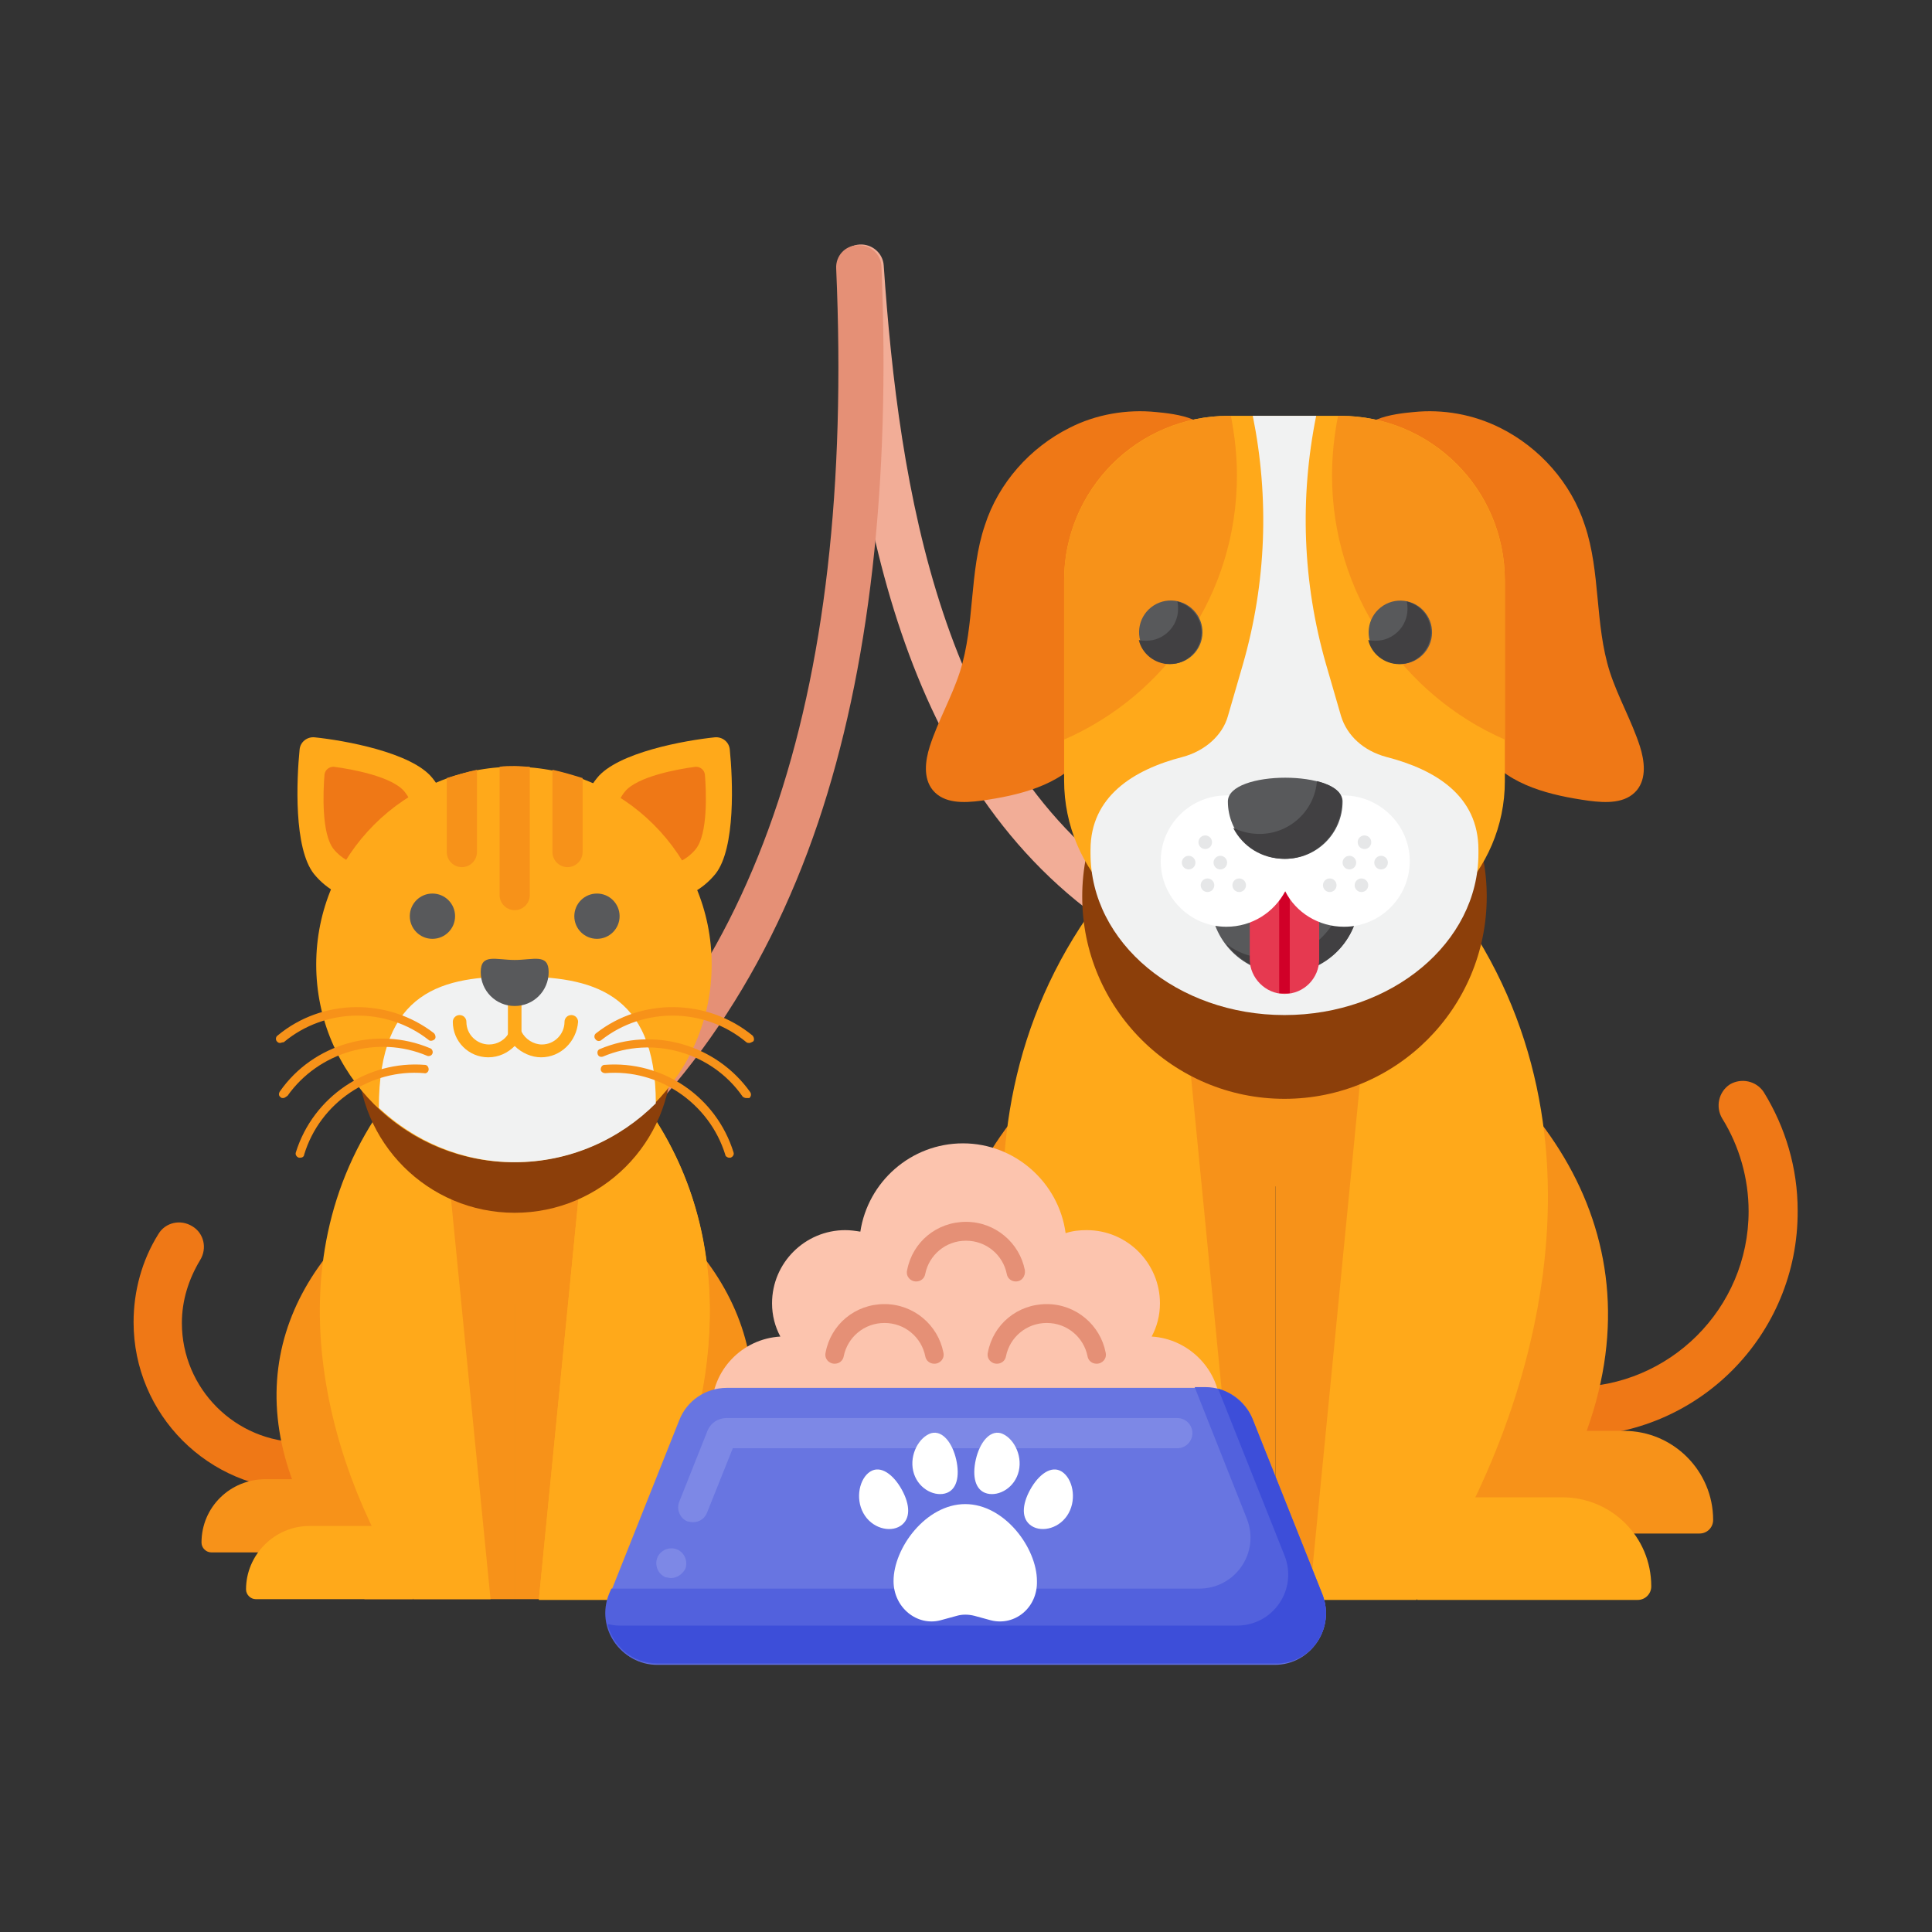 <?xml version="1.0" encoding="utf-8"?>
<!-- Generator: Adobe Illustrator 28.2.0, SVG Export Plug-In . SVG Version: 6.00 Build 0)  -->
<svg version="1.1" id="Layer_1" xmlns="http://www.w3.org/2000/svg" xmlns:xlink="http://www.w3.org/1999/xlink" x="0px" y="0px"
	 viewBox="0 0 256 256" style="enable-background:new 0 0 256 256;" xml:space="preserve">
<rect x="0" y="0" width="256" height="256" fill="#333333" stroke="none"/>
<style type="text/css">
	.st0{fill:#F2AD97;}
	.st1{fill:#E59076;}
	.st2{fill:#EF7816;}
	.st3{fill:#F79219;}
	.st4{fill:#FFA91A;}
	.st5{fill:#8C3F0A;}
	.st6{fill:#F1F2F2;}
	.st7{fill:#58595B;}
	.st8{fill:#414042;}
	.st9{fill:#E63950;}
	.st10{fill:#D10028;}
	.st11{fill:#FFFFFF;}
	.st12{fill:#E6E7E8;}
	.st13{fill:#FCC4AE;}
	.st14{fill:#6875E1;}
	.st15{fill:#7D88E6;}
	.st16{fill:#5261DD;}
	.st17{fill:#3D4ED9;}
</style>
<g>
	<g>
		<g>
			<path class="st0" d="M149.4,123.6c-0.6,0-1.1-0.2-1.7-0.5c-28.6-18.9-34.6-56.7-36.6-87.5c-0.1-1.7,1.1-3.1,2.8-3.2
				c1.6-0.1,3.1,1.1,3.2,2.8c2,29.4,7.6,65.5,34,82.9c1.4,0.9,1.8,2.8,0.8,4.2C151.4,123.2,150.4,123.6,149.4,123.6z"/>
		</g>
	</g>
	<g>
		<g>
			<path class="st1" d="M71.4,159.5c-0.9,0-1.8-0.4-2.4-1.2c-1-1.3-0.7-3.2,0.6-4.2c30.2-22.2,43.7-61,41.2-118.5
				c-0.1-1.7,1.2-3.1,2.9-3.1c1.6-0.1,3.1,1.2,3.1,2.9c1.2,28.7-1.6,53.4-8.4,73.6c-7.2,21.3-19.1,38.1-35.3,50.1
				C72.7,159.3,72,159.5,71.4,159.5L71.4,159.5z"/>
		</g>
	</g>
	<g>
		<g>
			<g>
				<g>
					<g>
						<path class="st2" d="M39.9,197.4c-12.3,0-22.2-10-22.2-22.2c0-4.1,1.1-8.2,3.3-11.7c0.9-1.5,2.9-2,4.5-1c1.5,0.9,2,2.9,1,4.5
							c-1.5,2.5-2.4,5.3-2.4,8.3c0,8.7,7.1,15.8,15.8,15.8s15.8-7.1,15.8-15.8c0-1.8,1.4-3.2,3.2-3.2c1.8,0,3.2,1.4,3.2,3.2
							C62.1,187.4,52.2,197.4,39.9,197.4L39.9,197.4z"/>
					</g>
				</g>
			</g>
			<g>
				<g>
					<g>
						<path class="st3" d="M58.3,148.1h19.7v24.7H58.3V148.1z"/>
					</g>
				</g>
			</g>
			<g>
				<g>
					<g>
						<g>
							<g>
								<path class="st3" d="M68.2,160.4l-19.3,0.2c-14,12-18.3,30.3-0.6,51.3h19.9V160.4z"/>
							</g>
						</g>
					</g>
					<g>
						<g>
							<g>
								<path class="st3" d="M35.2,196h13.7v9.7H28c-0.7,0-1.3-0.6-1.3-1.3C26.7,199.7,30.5,196,35.2,196z"/>
							</g>
						</g>
					</g>
					<g>
						<g>
							<g>
								<path class="st4" d="M41,202.2h13.7v9.7H33.9c-0.7,0-1.3-0.6-1.3-1.3C32.6,206,36.4,202.2,41,202.2z"/>
							</g>
						</g>
					</g>
					<g>
						<g>
							<g>
								<path class="st4" d="M58.5,146.1h-7.4c-15.8,21.8-7.4,49.5,3.7,65.8H65L58.5,146.1z"/>
							</g>
						</g>
					</g>
				</g>
				<g>
					<g>
						<g>
							<g>
								<path class="st3" d="M68.2,160.4l19.3,0.2c14,12,18.3,30.3,0.6,51.3H68.2L68.2,160.4z"/>
							</g>
						</g>
					</g>
					<g>
						<g>
							<g>
								<path class="st3" d="M101.2,196H87.5v9.7h20.9c0.7,0,1.3-0.6,1.3-1.3C109.7,199.7,105.9,196,101.2,196z"/>
							</g>
						</g>
					</g>
					<g>
						<g>
							<g>
								<path class="st4" d="M95.4,202.2H81.6v9.7h20.9c0.7,0,1.3-0.6,1.3-1.3C103.8,206,100,202.2,95.4,202.2z"/>
							</g>
						</g>
					</g>
					<g>
						<g>
							<g>
								<path class="st4" d="M77.9,146.1h7.4c15.8,21.8,7.4,49.5-3.7,65.8H71.4L77.9,146.1z"/>
							</g>
						</g>
					</g>
					<g>
						<g>
							<g>
								<path class="st4" d="M95.4,202.2h-8.2c7.8-16.3,11.1-38.2-1.9-56.1h-7.4L71.4,212h31.1c0.7,0,1.3-0.6,1.3-1.3
									C103.8,206,100,202.2,95.4,202.2z"/>
							</g>
						</g>
					</g>
				</g>
			</g>
			<g>
				<g>
					<g>
						<g>
							<g>
								<g>
									<g>
										<g>
											<g>
												<g>
													<g>
														<path class="st4" d="M57.3,103.1c3.5,4.3,2.8,10.7-1.5,14.2s-10.7,2.8-14.2-1.5c-2.7-3.4-2.3-12.5-1.9-16.5
															c0.1-1,1-1.7,2-1.6C45.6,98.1,54.6,99.7,57.3,103.1z"/>
													</g>
												</g>
											</g>
										</g>
									</g>
									<g>
										<g>
											<g>
												<g>
													<g>
														<path class="st2" d="M53.6,104.9c2.1,2.6,1.7,6.4-0.9,8.5s-6.4,1.7-8.5-0.9c-1.6-2-1.4-7.5-1.2-9.9
															c0.1-0.6,0.6-1,1.2-1C46.6,101.9,52,102.9,53.6,104.9z"/>
													</g>
												</g>
											</g>
										</g>
									</g>
								</g>
							</g>
						</g>
						<g>
							<g>
								<g>
									<g>
										<g>
											<g>
												<g>
													<g>
														<path class="st4" d="M79.1,103.1c-3.5,4.3-2.8,10.7,1.5,14.2s10.7,2.8,14.2-1.5c2.7-3.4,2.3-12.5,1.9-16.5
															c-0.1-1-1-1.7-2-1.6C90.8,98.1,81.8,99.7,79.1,103.1z"/>
													</g>
												</g>
											</g>
										</g>
									</g>
									<g>
										<g>
											<g>
												<g>
													<g>
														<path class="st2" d="M82.8,104.9c-2.1,2.6-1.7,6.4,0.9,8.5s6.4,1.7,8.5-0.9c1.6-2,1.4-7.5,1.2-9.9
															c-0.1-0.6-0.6-1-1.2-1C89.8,101.9,84.4,102.9,82.8,104.9z"/>
													</g>
												</g>
											</g>
										</g>
									</g>
								</g>
							</g>
						</g>
					</g>
					<g>
						<g>
							<circle class="st5" cx="68.2" cy="139.9" r="20.8"/>
						</g>
					</g>
					<g>
						<g>
							<g>
								<g>
									<g>
										<ellipse class="st4" cx="68.1" cy="127.8" rx="26.2" ry="26.2"/>
									</g>
								</g>
							</g>
						</g>
					</g>
					<g>
						<g>
							<g>
								<g>
									<path class="st6" d="M50.2,146.8c4.7,4.4,11,7.2,18,7.2c7.3,0,13.9-3,18.7-7.8c0-14.9-8.7-16.8-18.3-16.8
										C58.7,129.3,50.2,131.2,50.2,146.8z"/>
								</g>
							</g>
						</g>
					</g>
					<g>
						<g>
							<g>
								<g>
									<g>
										<g>
											<path class="st4" d="M71.7,140.1c-1.3,0-2.6-0.6-3.5-1.5c-0.9,0.9-2.1,1.5-3.5,1.5c-2.6,0-4.7-2.1-4.7-4.7
												c0-0.5,0.4-0.9,0.9-0.9s0.9,0.4,0.9,0.9c0,1.7,1.4,3,3,3c1.1,0,2.2-0.6,2.7-1.7c0.1-0.3,0.4-0.5,0.8-0.5
												c0.3,0,0.6,0.2,0.8,0.5c0.5,1,1.6,1.7,2.7,1.7c1.7,0,3-1.4,3-3c0-0.5,0.4-0.9,0.9-0.9s0.9,0.4,0.9,0.9
												C76.4,138,74.3,140.1,71.7,140.1z"/>
										</g>
									</g>
								</g>
							</g>
						</g>
						<g>
							<g>
								<g>
									<g>
										<path class="st4" d="M68.2,138c-0.5,0-0.9-0.4-0.9-0.9V133c0-0.5,0.4-0.9,0.9-0.9s0.9,0.4,0.9,0.9v4.1
											C69.1,137.6,68.7,138,68.2,138z"/>
									</g>
								</g>
							</g>
						</g>
					</g>
					<g>
						<g>
							<g>
								<g>
									<g>
										<path class="st7" d="M72.7,128.8c0,2.5-2,4.5-4.5,4.5c-2.5,0-4.5-2-4.5-4.5c0-2.5,2-1.6,4.5-1.6S72.7,126.3,72.7,128.8z"
											/>
									</g>
								</g>
							</g>
						</g>
					</g>
					<g>
						<g>
							<g>
								<g>
									<g>
										<g>
											<path class="st3" d="M99.3,138.2c-0.1,0-0.3,0-0.4-0.1c-5.5-4.6-13.6-4.7-19.2-0.3c-0.2,0.2-0.6,0.2-0.8-0.1
												c-0.2-0.2-0.2-0.6,0.1-0.8c6-4.7,14.7-4.6,20.7,0.3c0.2,0.2,0.3,0.6,0.1,0.8C99.6,138.1,99.4,138.2,99.3,138.2
												L99.3,138.2z"/>
										</g>
									</g>
								</g>
							</g>
							<g>
								<g>
									<g>
										<g>
											<path class="st3" d="M98.9,145.5c-0.2,0-0.4-0.1-0.5-0.2c-4.1-5.9-11.9-8.1-18.5-5.3c-0.3,0.1-0.6,0-0.7-0.3
												s0-0.6,0.3-0.7c7.1-3,15.4-0.6,19.9,5.7c0.2,0.3,0.1,0.6-0.1,0.8C99.1,145.5,99,145.5,98.9,145.5z"/>
										</g>
									</g>
								</g>
							</g>
							<g>
								<g>
									<g>
										<g>
											<path class="st3" d="M96.6,153.4c-0.2,0-0.5-0.2-0.5-0.4c-2.1-6.8-8.8-11.4-15.9-10.8c-0.3,0-0.6-0.2-0.6-0.5
												c0-0.3,0.2-0.6,0.5-0.6c7.7-0.6,14.8,4.2,17.1,11.6c0.1,0.3-0.1,0.6-0.4,0.7C96.7,153.4,96.6,153.4,96.6,153.4
												L96.6,153.4z"/>
										</g>
									</g>
								</g>
							</g>
						</g>
						<g>
							<g>
								<g>
									<g>
										<g>
											<path class="st3" d="M37.1,138.2c-0.2,0-0.3-0.1-0.4-0.2c-0.2-0.2-0.2-0.6,0.1-0.8c5.9-4.9,14.6-5,20.7-0.3
												c0.2,0.2,0.3,0.6,0.1,0.8s-0.6,0.3-0.8,0.1c-5.6-4.4-13.7-4.3-19.2,0.3C37.4,138.1,37.2,138.2,37.1,138.2L37.1,138.2z"/>
										</g>
									</g>
								</g>
							</g>
							<g>
								<g>
									<g>
										<g>
											<path class="st3" d="M37.5,145.5c-0.1,0-0.2,0-0.3-0.1c-0.3-0.2-0.3-0.5-0.1-0.8c4.4-6.3,12.8-8.7,19.9-5.7
												c0.3,0.1,0.4,0.5,0.3,0.7c-0.1,0.3-0.5,0.4-0.7,0.3c-6.6-2.8-14.4-0.5-18.5,5.3C37.8,145.4,37.7,145.5,37.5,145.5z"/>
										</g>
									</g>
								</g>
							</g>
							<g>
								<g>
									<g>
										<g>
											<path class="st3" d="M39.8,153.4c-0.1,0-0.1,0-0.2,0c-0.3-0.1-0.5-0.4-0.4-0.7c2.3-7.4,9.5-12.2,17.1-11.6
												c0.3,0,0.5,0.3,0.5,0.6c0,0.3-0.3,0.6-0.6,0.5c-7.1-0.6-13.8,3.9-15.9,10.8C40.3,153.2,40.1,153.4,39.8,153.4z"/>
										</g>
									</g>
								</g>
							</g>
						</g>
					</g>
					<g>
						<g>
							<g>
								<g>
									<path class="st3" d="M68.2,101.5c-0.7,0-1.3,0-2,0.1v17c0,1.1,0.9,2,2,2c1.1,0,2-0.9,2-2v-17
										C69.6,101.6,68.9,101.5,68.2,101.5z"/>
								</g>
							</g>
						</g>
					</g>
					<g>
						<g>
							<g>
								<g>
									<g>
										<path class="st3" d="M73.2,102v10.9c0,1.1,0.9,2,2,2c1.1,0,2-0.9,2-2v-9.8C75.9,102.7,74.6,102.3,73.2,102z"/>
									</g>
								</g>
							</g>
						</g>
						<g>
							<g>
								<g>
									<g>
										<path class="st3" d="M59.2,103.1v9.8c0,1.1,0.9,2,2,2c1.1,0,2-0.9,2-2V102C61.8,102.3,60.5,102.7,59.2,103.1z"/>
									</g>
								</g>
							</g>
						</g>
					</g>
				</g>
				<g>
					<g>
						<g>
							<g>
								<g>
									<g>
										<g>
											<g>
												<g>
													<circle class="st7" cx="57.3" cy="121.4" r="3"/>
												</g>
											</g>
										</g>
									</g>
								</g>
							</g>
						</g>
					</g>
					<g>
						<g>
							<g>
								<g>
									<g>
										<g>
											<g>
												<g>
													<circle class="st7" cx="79.1" cy="121.4" r="3"/>
												</g>
											</g>
										</g>
									</g>
								</g>
							</g>
						</g>
					</g>
				</g>
			</g>
		</g>
		<g>
			<g>
				<g>
					<g>
						<path class="st2" d="M208.5,190.3c-16.4,0-29.8-13.4-29.8-29.8c0-1.8,1.4-3.2,3.2-3.2s3.2,1.4,3.2,3.2
							c0,12.8,10.5,23.3,23.3,23.3s23.3-10.4,23.3-23.3c0-4.3-1.2-8.6-3.5-12.3c-0.9-1.5-0.5-3.5,1-4.5c1.5-0.9,3.5-0.5,4.5,1
							c2.9,4.7,4.5,10.1,4.5,15.7C238.3,176.9,225,190.3,208.5,190.3L208.5,190.3z"/>
					</g>
				</g>
			</g>
			<g>
				<g>
					<g>
						<path class="st3" d="M182.8,157.2h-27.6v-34.5h27.6V157.2z"/>
					</g>
				</g>
			</g>
			<g>
				<g>
					<g>
						<g>
							<g>
								<path class="st3" d="M169,139.9l27,0.3c19.5,16.8,25.5,42.4,0.8,71.7H169V139.9z"/>
							</g>
						</g>
					</g>
					<g>
						<g>
							<g>
								<path class="st3" d="M215.2,189.6h-19.2v13.6h29.2c1,0,1.8-0.8,1.8-1.8C227,194.9,221.7,189.6,215.2,189.6L215.2,189.6z"/>
							</g>
						</g>
					</g>
					<g>
						<g>
							<g>
								<path class="st4" d="M207,198.4h-19.2V212H217c1,0,1.8-0.8,1.8-1.8C218.8,203.6,213.5,198.4,207,198.4L207,198.4z"/>
							</g>
						</g>
					</g>
					<g>
						<g>
							<g>
								<path class="st4" d="M182.5,120h10.4c22.1,30.4,10.4,69.1-5.2,92h-14.2L182.5,120z"/>
							</g>
						</g>
					</g>
				</g>
				<g>
					<g>
						<g>
							<g>
								<path class="st3" d="M169,139.9l-27,0.3c-19.5,16.8-25.5,42.4-0.8,71.7H169V139.9z"/>
							</g>
						</g>
					</g>
					<g>
						<g>
							<g>
								<path class="st3" d="M122.9,189.6h19.2v13.6h-29.2c-1,0-1.8-0.8-1.8-1.8C111.1,194.9,116.4,189.6,122.9,189.6L122.9,189.6z"
									/>
							</g>
						</g>
					</g>
					<g>
						<g>
							<g>
								<path class="st4" d="M131.1,198.4h19.2V212h-29.2c-1,0-1.8-0.8-1.8-1.8C119.3,203.6,124.5,198.4,131.1,198.4L131.1,198.4z"
									/>
							</g>
						</g>
					</g>
					<g>
						<g>
							<g>
								<path class="st4" d="M155.5,120h-10.4c-22.1,30.4-10.4,69.1,5.2,92h14.2L155.5,120z"/>
							</g>
						</g>
					</g>
					<g>
						<g>
							<g>
								<path class="st4" d="M131.1,198.4h11.5c-10.8-22.8-15.5-53.4,2.6-78.4h10.4l9,92h-43.5c-1,0-1.8-0.8-1.8-1.8
									C119.3,203.6,124.5,198.4,131.1,198.4L131.1,198.4z"/>
							</g>
						</g>
					</g>
				</g>
			</g>
			<g>
				<g>
					<g>
						<g>
							<g>
								<path class="st2" d="M141.7,56.7c-5.2,2.6-9.4,7.3-11.2,12.9c-2.1,6.2-1.3,13.1-3.3,19.4c-1.1,3.4-2.9,6.5-4,9.9
									c-0.6,1.9-0.9,4.2,0.4,5.8c1.5,1.8,4.1,1.7,6.4,1.4c5-0.7,10.4-2,13.5-5.9c2.8-3.5,3.3-8.3,3.1-12.7s-0.9-9-0.1-13.3
									c1-5.4,4.5-10.3,9.4-13c1-0.6,2.2-1.1,2.9-2c3.3-3.7-3.4-4.4-5.6-4.6C149.3,54.2,145.2,54.9,141.7,56.7z"/>
							</g>
						</g>
					</g>
					<g>
						<g>
							<g>
								<path class="st2" d="M198.8,56.7c5.2,2.6,9.4,7.3,11.2,12.9c2.1,6.2,1.3,13.1,3.3,19.4c1.1,3.4,2.9,6.5,4,9.9
									c0.6,1.9,0.9,4.2-0.4,5.8c-1.5,1.8-4.1,1.7-6.4,1.4c-5-0.7-10.4-2-13.5-5.9c-2.8-3.5-3.3-8.3-3.1-12.7s0.9-9,0.1-13.3
									c-1-5.4-4.5-10.3-9.4-13c-1-0.6-2.2-1.1-2.9-2c-3.3-3.7,3.4-4.4,5.6-4.6C191.2,54.2,195.2,54.9,198.8,56.7z"/>
							</g>
						</g>
					</g>
				</g>
				<g>
					<g>
						<circle class="st5" cx="170.2" cy="118.8" r="26.8"/>
					</g>
				</g>
				<g>
					<g>
						<g>
							<path class="st4" d="M177.6,125.2h-14.8c-12,0-21.8-9.7-21.8-21.8V76.9c0-12,9.7-21.8,21.8-21.8h14.8
								c12,0,21.8,9.7,21.8,21.8v26.6C199.4,115.5,189.6,125.2,177.6,125.2z"/>
						</g>
					</g>
				</g>
				<g>
					<g>
						<g>
							<g>
								<g>
									<path class="st3" d="M177.6,55.1h-0.3c-0.5,2.5-0.8,5.2-0.8,7.9c0,15.6,9.4,29.1,22.9,35V76.9
										C199.4,64.9,189.6,55.1,177.6,55.1z"/>
								</g>
							</g>
						</g>
						<g>
							<g>
								<g>
									<path class="st3" d="M141,76.9V98c13.5-5.9,22.9-19.3,22.9-35c0-2.7-0.3-5.3-0.8-7.9h-0.3C150.8,55.1,141,64.9,141,76.9z"
										/>
								</g>
							</g>
						</g>
					</g>
				</g>
				<g>
					<g>
						<g>
							<path class="st6" d="M183.7,100.3c-3-0.8-5.2-2.8-6-5.4l-2-6.9c-3.1-10.8-3.5-22-1.3-32.9H166c2.2,10.9,1.8,22.1-1.3,32.9
								l-2,6.9c-0.7,2.5-3,4.6-6,5.4c-6.6,1.7-12.2,5.3-12.2,12.3v0.5c0,11.8,11.5,21.4,25.7,21.4s25.7-9.6,25.7-21.4v-0.5
								C195.9,105.5,190.3,102,183.7,100.3L183.7,100.3z"/>
						</g>
					</g>
				</g>
				<g>
					<g>
						<g>
							<g>
								<g>
									<g>
										<g>
											<g>
												
													<ellipse transform="matrix(0.785 -0.62 0.62 0.785 -18.575 114.149)" class="st7" cx="155.1" cy="83.8" rx="4.2" ry="4.2"/>
											</g>
										</g>
									</g>
								</g>
							</g>
							<g>
								<g>
									<g>
										<g>
											<path class="st8" d="M156,79.7c0.1,0.3,0.1,0.7,0.1,1c0,2.3-1.9,4.2-4.2,4.2c-0.3,0-0.7,0-1-0.1c0.4,1.8,2.1,3.2,4.1,3.2
												c2.3,0,4.2-1.9,4.2-4.2C159.2,81.8,157.8,80.2,156,79.7z"/>
										</g>
									</g>
								</g>
							</g>
						</g>
					</g>
					<g>
						<g>
							<g>
								<g>
									<g>
										<g>
											<g>
												
													<ellipse transform="matrix(0.785 -0.62 0.62 0.785 -12.021 133.012)" class="st7" cx="185.5" cy="83.8" rx="4.2" ry="4.2"/>
											</g>
										</g>
									</g>
								</g>
							</g>
							<g>
								<g>
									<g>
										<g>
											<path class="st8" d="M186.4,79.7c0.1,0.3,0.1,0.7,0.1,1c0,2.3-1.9,4.2-4.2,4.2c-0.3,0-0.7,0-1-0.1
												c0.4,1.8,2.1,3.2,4.1,3.2c2.3,0,4.2-1.9,4.2-4.2C189.6,81.8,188.3,80.2,186.4,79.7z"/>
										</g>
									</g>
								</g>
							</g>
						</g>
					</g>
				</g>
				<g>
					<g>
						<g>
							<g>
								<g>
									<circle class="st7" cx="170.2" cy="119.2" r="9.8"/>
								</g>
							</g>
						</g>
					</g>
					<g>
						<g>
							<g>
								<g>
									<path class="st8" d="M176.1,111.3c1.2,1.6,2,3.7,2,5.9c0,5.4-4.4,9.8-9.8,9.8c-2.2,0-4.3-0.7-5.9-2
										c1.8,2.4,4.6,3.9,7.9,3.9c5.4,0,9.8-4.4,9.8-9.8C180.1,115.9,178.5,113.1,176.1,111.3L176.1,111.3z"/>
								</g>
							</g>
						</g>
					</g>
					<g>
						<g>
							<g>
								<g>
									<path class="st9" d="M170.2,131.7c-2.5,0-4.6-2.1-4.6-4.6v-9.6h9.2v9.6C174.8,129.6,172.8,131.7,170.2,131.7z"/>
								</g>
							</g>
						</g>
					</g>
					<g>
						<g>
							<g>
								<path class="st10" d="M169.5,131.6c0.2,0,0.4,0,0.7,0s0.5,0,0.7,0v-14.2h-1.4L169.5,131.6L169.5,131.6z"/>
							</g>
						</g>
					</g>
					<g>
						<g>
							<g>
								<g>
									<path class="st11" d="M178,105.4h-15.5c-4.8,0-8.7,3.9-8.7,8.7c0,4.8,3.9,8.7,8.7,8.7c3.4,0,6.3-1.9,7.8-4.7
										c1.4,2.8,4.4,4.7,7.8,4.7c4.8,0,8.7-3.9,8.7-8.7S182.8,105.4,178,105.4z"/>
								</g>
							</g>
						</g>
					</g>
					<g>
						<g>
							<g>
								<g>
									<path class="st7" d="M177.9,106.2c0,4.2-3.4,7.6-7.6,7.6s-7.6-3.4-7.6-7.6S177.9,102,177.9,106.2L177.9,106.2z"/>
								</g>
							</g>
						</g>
					</g>
					<g>
						<g>
							<g>
								<path class="st8" d="M174.5,103.5c-0.3,3.9-3.6,7-7.6,7c-1.3,0-2.4-0.3-3.5-0.8c1.3,2.5,3.8,4.1,6.8,4.1
									c4.2,0,7.6-3.4,7.6-7.6C177.9,104.9,176.5,104,174.5,103.5z"/>
							</g>
						</g>
					</g>
					<g>
						<g>
							<g>
								<g>
									<g>
										<g>
											<path class="st12" d="M160.6,111.6c0,0.5-0.4,0.9-0.9,0.9s-0.9-0.4-0.9-0.9c0-0.5,0.4-0.9,0.9-0.9
												S160.6,111.1,160.6,111.6z"/>
										</g>
									</g>
								</g>
							</g>
							<g>
								<g>
									<g>
										<g>
											<path class="st12" d="M158.4,114.3c0,0.5-0.4,0.9-0.9,0.9s-0.9-0.4-0.9-0.9s0.4-0.9,0.9-0.9S158.4,113.8,158.4,114.3z"/>
										</g>
									</g>
								</g>
							</g>
							<g>
								<g>
									<g>
										<g>
											<path class="st12" d="M162.6,114.3c0,0.5-0.4,0.9-0.9,0.9c-0.5,0-0.9-0.4-0.9-0.9s0.4-0.9,0.9-0.9
												S162.6,113.8,162.6,114.3z"/>
										</g>
									</g>
								</g>
							</g>
							<g>
								<g>
									<g>
										<g>
											<path class="st12" d="M160.9,117.3c0,0.5-0.4,0.9-0.9,0.9c-0.5,0-0.9-0.4-0.9-0.9s0.4-0.9,0.9-0.9
												S160.9,116.8,160.9,117.3z"/>
										</g>
									</g>
								</g>
							</g>
							<g>
								<g>
									<g>
										<g>
											<path class="st12" d="M165.1,117.3c0,0.5-0.4,0.9-0.9,0.9c-0.5,0-0.9-0.4-0.9-0.9s0.4-0.9,0.9-0.9
												S165.1,116.8,165.1,117.3z"/>
										</g>
									</g>
								</g>
							</g>
						</g>
						<g>
							<g>
								<g>
									<g>
										<g>
											<path class="st12" d="M179.9,111.6c0,0.5,0.4,0.9,0.9,0.9s0.9-0.4,0.9-0.9c0-0.5-0.4-0.9-0.9-0.9
												S179.9,111.1,179.9,111.6z"/>
										</g>
									</g>
								</g>
							</g>
							<g>
								<g>
									<g>
										<g>
											<path class="st12" d="M182.1,114.3c0,0.5,0.4,0.9,0.9,0.9s0.9-0.4,0.9-0.9s-0.4-0.9-0.9-0.9S182.1,113.8,182.1,114.3z"/>
										</g>
									</g>
								</g>
							</g>
							<g>
								<g>
									<g>
										<g>
											<path class="st12" d="M177.9,114.3c0,0.5,0.4,0.9,0.9,0.9c0.5,0,0.9-0.4,0.9-0.9s-0.4-0.9-0.9-0.9
												S177.9,113.8,177.9,114.3z"/>
										</g>
									</g>
								</g>
							</g>
							<g>
								<g>
									<g>
										<g>
											<path class="st12" d="M179.5,117.3c0,0.5,0.4,0.9,0.9,0.9c0.5,0,0.9-0.4,0.9-0.9s-0.4-0.9-0.9-0.9
												S179.5,116.8,179.5,117.3z"/>
										</g>
									</g>
								</g>
							</g>
							<g>
								<g>
									<g>
										<g>
											<path class="st12" d="M175.3,117.3c0,0.5,0.4,0.9,0.9,0.9c0.5,0,0.9-0.4,0.9-0.9s-0.4-0.9-0.9-0.9
												S175.3,116.8,175.3,117.3z"/>
										</g>
									</g>
								</g>
							</g>
						</g>
					</g>
				</g>
			</g>
		</g>
	</g>
	<g>
		<g>
			<g>
				<g>
					<g>
						<path class="st13" d="M152.6,177.1c0.7-1.3,1.1-2.8,1.1-4.4c0-5.3-4.3-9.7-9.7-9.7c-1,0-1.9,0.1-2.8,0.4
							c-0.9-6.7-6.7-11.9-13.6-11.9c-6.9,0-12.6,5.1-13.6,11.7c-0.6-0.1-1.3-0.2-2-0.2c-5.3,0-9.7,4.3-9.7,9.7
							c0,1.6,0.4,3.1,1.1,4.4c-5.1,0.3-9.1,4.5-9.1,9.6c0,5.3,4.3,9.7,9.7,9.7c3.3,0,6.3-1.7,8-4.3c1.7,2.6,4.7,4.3,8,4.3
							s6.3-1.7,8-4.3c1.7,2.6,4.7,4.3,8,4.3c3.3,0,6.3-1.7,8-4.3c1.7,2.6,4.7,4.3,8,4.3c5.3,0,9.7-4.3,9.7-9.7
							C161.7,181.6,157.6,177.4,152.6,177.1L152.6,177.1z"/>
					</g>
				</g>
			</g>
			<g>
				<g>
					<g>
						<path class="st1" d="M123.8,180.7c-0.6,0-1.1-0.4-1.2-1c-0.5-2.5-2.7-4.4-5.4-4.4s-4.9,1.9-5.4,4.4c-0.1,0.6-0.6,1-1.2,1
							c-0.8,0-1.4-0.7-1.2-1.5c0.7-3.7,3.9-6.4,7.8-6.4s7.1,2.8,7.8,6.4C125.2,180,124.6,180.7,123.8,180.7z"/>
					</g>
				</g>
			</g>
			<g>
				<g>
					<g>
						<path class="st1" d="M145.3,180.7c-0.6,0-1.1-0.4-1.2-1c-0.5-2.5-2.7-4.4-5.4-4.4s-4.9,1.9-5.4,4.4c-0.1,0.6-0.6,1-1.2,1
							c-0.8,0-1.4-0.7-1.2-1.5c0.7-3.7,3.9-6.4,7.8-6.4s7.1,2.8,7.8,6.4C146.7,180,146.1,180.7,145.3,180.7L145.3,180.7z"/>
					</g>
				</g>
			</g>
			<g>
				<g>
					<g>
						<path class="st1" d="M134.6,169.8c-0.6,0-1.1-0.4-1.2-1c-0.5-2.5-2.7-4.4-5.4-4.4s-4.9,1.9-5.4,4.4c-0.1,0.6-0.6,1-1.2,1
							c-0.8,0-1.4-0.7-1.2-1.5c0.7-3.7,3.9-6.4,7.8-6.4c3.9,0,7.1,2.8,7.8,6.4C135.9,169.1,135.4,169.8,134.6,169.8L134.6,169.8z"/>
					</g>
				</g>
			</g>
		</g>
		<g>
			<g>
				<g>
					<g>
						<path class="st14" d="M168.9,220.6H87.1c-4.8,0-8.1-4.9-6.3-9.3l9.2-23.1c1-2.6,3.5-4.3,6.3-4.3h63.4c2.8,0,5.3,1.7,6.3,4.3
							l9.2,23.1C177,215.7,173.7,220.6,168.9,220.6L168.9,220.6z"/>
					</g>
				</g>
			</g>
		</g>
		<g>
			<g>
				<path class="st15" d="M88.9,209.1c-0.2,0-0.5-0.1-0.7-0.1c-1-0.4-1.5-1.6-1.1-2.6c0.4-1,1.6-1.5,2.6-1.1c1,0.4,1.5,1.6,1.1,2.6
					C90.4,208.6,89.7,209.1,88.9,209.1z M91.8,201.7c-0.3,0-0.5-0.1-0.7-0.1c-1-0.4-1.5-1.6-1.1-2.6l3.7-9.3
					c0.4-1.1,1.4-1.8,2.6-1.8H156c1.1,0,2,0.9,2,2c0,1.1-0.9,2-2,2H97.1l-3.4,8.5C93.4,201.2,92.7,201.7,91.8,201.7L91.8,201.7z"/>
			</g>
		</g>
		<g>
			<g>
				<path class="st16" d="M175.2,211.2l-9.2-23.1c-1-2.6-3.5-4.3-6.3-4.3h-1.4l6.9,17.4c1.8,4.5-1.5,9.3-6.3,9.3H81l-0.3,0.7
					c-1.8,4.5,1.5,9.3,6.3,9.3h81.8C173.7,220.6,177,215.7,175.2,211.2L175.2,211.2z"/>
			</g>
		</g>
		<g>
			<g>
				<path class="st17" d="M175.2,211.2l-9.2-23.1c-0.8-2-2.6-3.5-4.6-4.1l8.8,22.1c1.8,4.5-1.5,9.3-6.3,9.3H82.1
					c-0.6,0-1.1-0.1-1.6-0.2c0.7,2.9,3.3,5.2,6.6,5.2h81.8C173.7,220.6,177,215.7,175.2,211.2L175.2,211.2z"/>
			</g>
		</g>
	</g>
	<g>
		<g>
			<g>
				<g>
					<g>
						<path class="st11" d="M131.3,214.7l-2.2-0.6c-0.8-0.2-1.6-0.2-2.3,0l-2.2,0.6c-3.1,0.8-6.2-1.7-6.2-5.2
							c0-4.4,4.3-10.2,9.5-10.2s9.5,5.8,9.5,10.2C137.5,213,134.5,215.5,131.3,214.7L131.3,214.7z"/>
					</g>
				</g>
			</g>
		</g>
		<g>
			<g>
				<g>
					<g>
						<g>
							<g>
								<g>
									<g>
										<g>
											<path class="st11" d="M119.5,197.4c1.1,2,1.2,3.9-0.2,4.8c-1.4,0.9-3.8,0.3-4.9-1.7s-0.5-4.6,0.9-5.5
												C116.7,194.1,118.4,195.4,119.5,197.4z"/>
										</g>
									</g>
								</g>
							</g>
							<g>
								<g>
									<g>
										<g>
											<path class="st11" d="M126.7,193.4c0.5,2.2,0.1,4.1-1.5,4.5s-3.7-0.8-4.2-3c-0.5-2.2,0.8-4.5,2.4-5
												C124.9,189.5,126.2,191.2,126.7,193.4z"/>
										</g>
									</g>
								</g>
							</g>
						</g>
					</g>
				</g>
			</g>
			<g>
				<g>
					<g>
						<g>
							<g>
								<g>
									<g>
										<g>
											<path class="st11" d="M136.5,197.4c-1.1,2-1.2,3.9,0.2,4.8c1.4,0.9,3.8,0.3,4.9-1.7s0.5-4.6-0.9-5.5
												C139.3,194.1,137.6,195.4,136.5,197.4z"/>
										</g>
									</g>
								</g>
							</g>
							<g>
								<g>
									<g>
										<g>
											<path class="st11" d="M129.3,193.4c-0.5,2.2-0.1,4.1,1.5,4.5s3.7-0.8,4.2-3c0.5-2.2-0.8-4.5-2.4-5
												C131.1,189.5,129.8,191.2,129.3,193.4z"/>
										</g>
									</g>
								</g>
							</g>
						</g>
					</g>
				</g>
			</g>
		</g>
	</g>
</g>
</svg>
